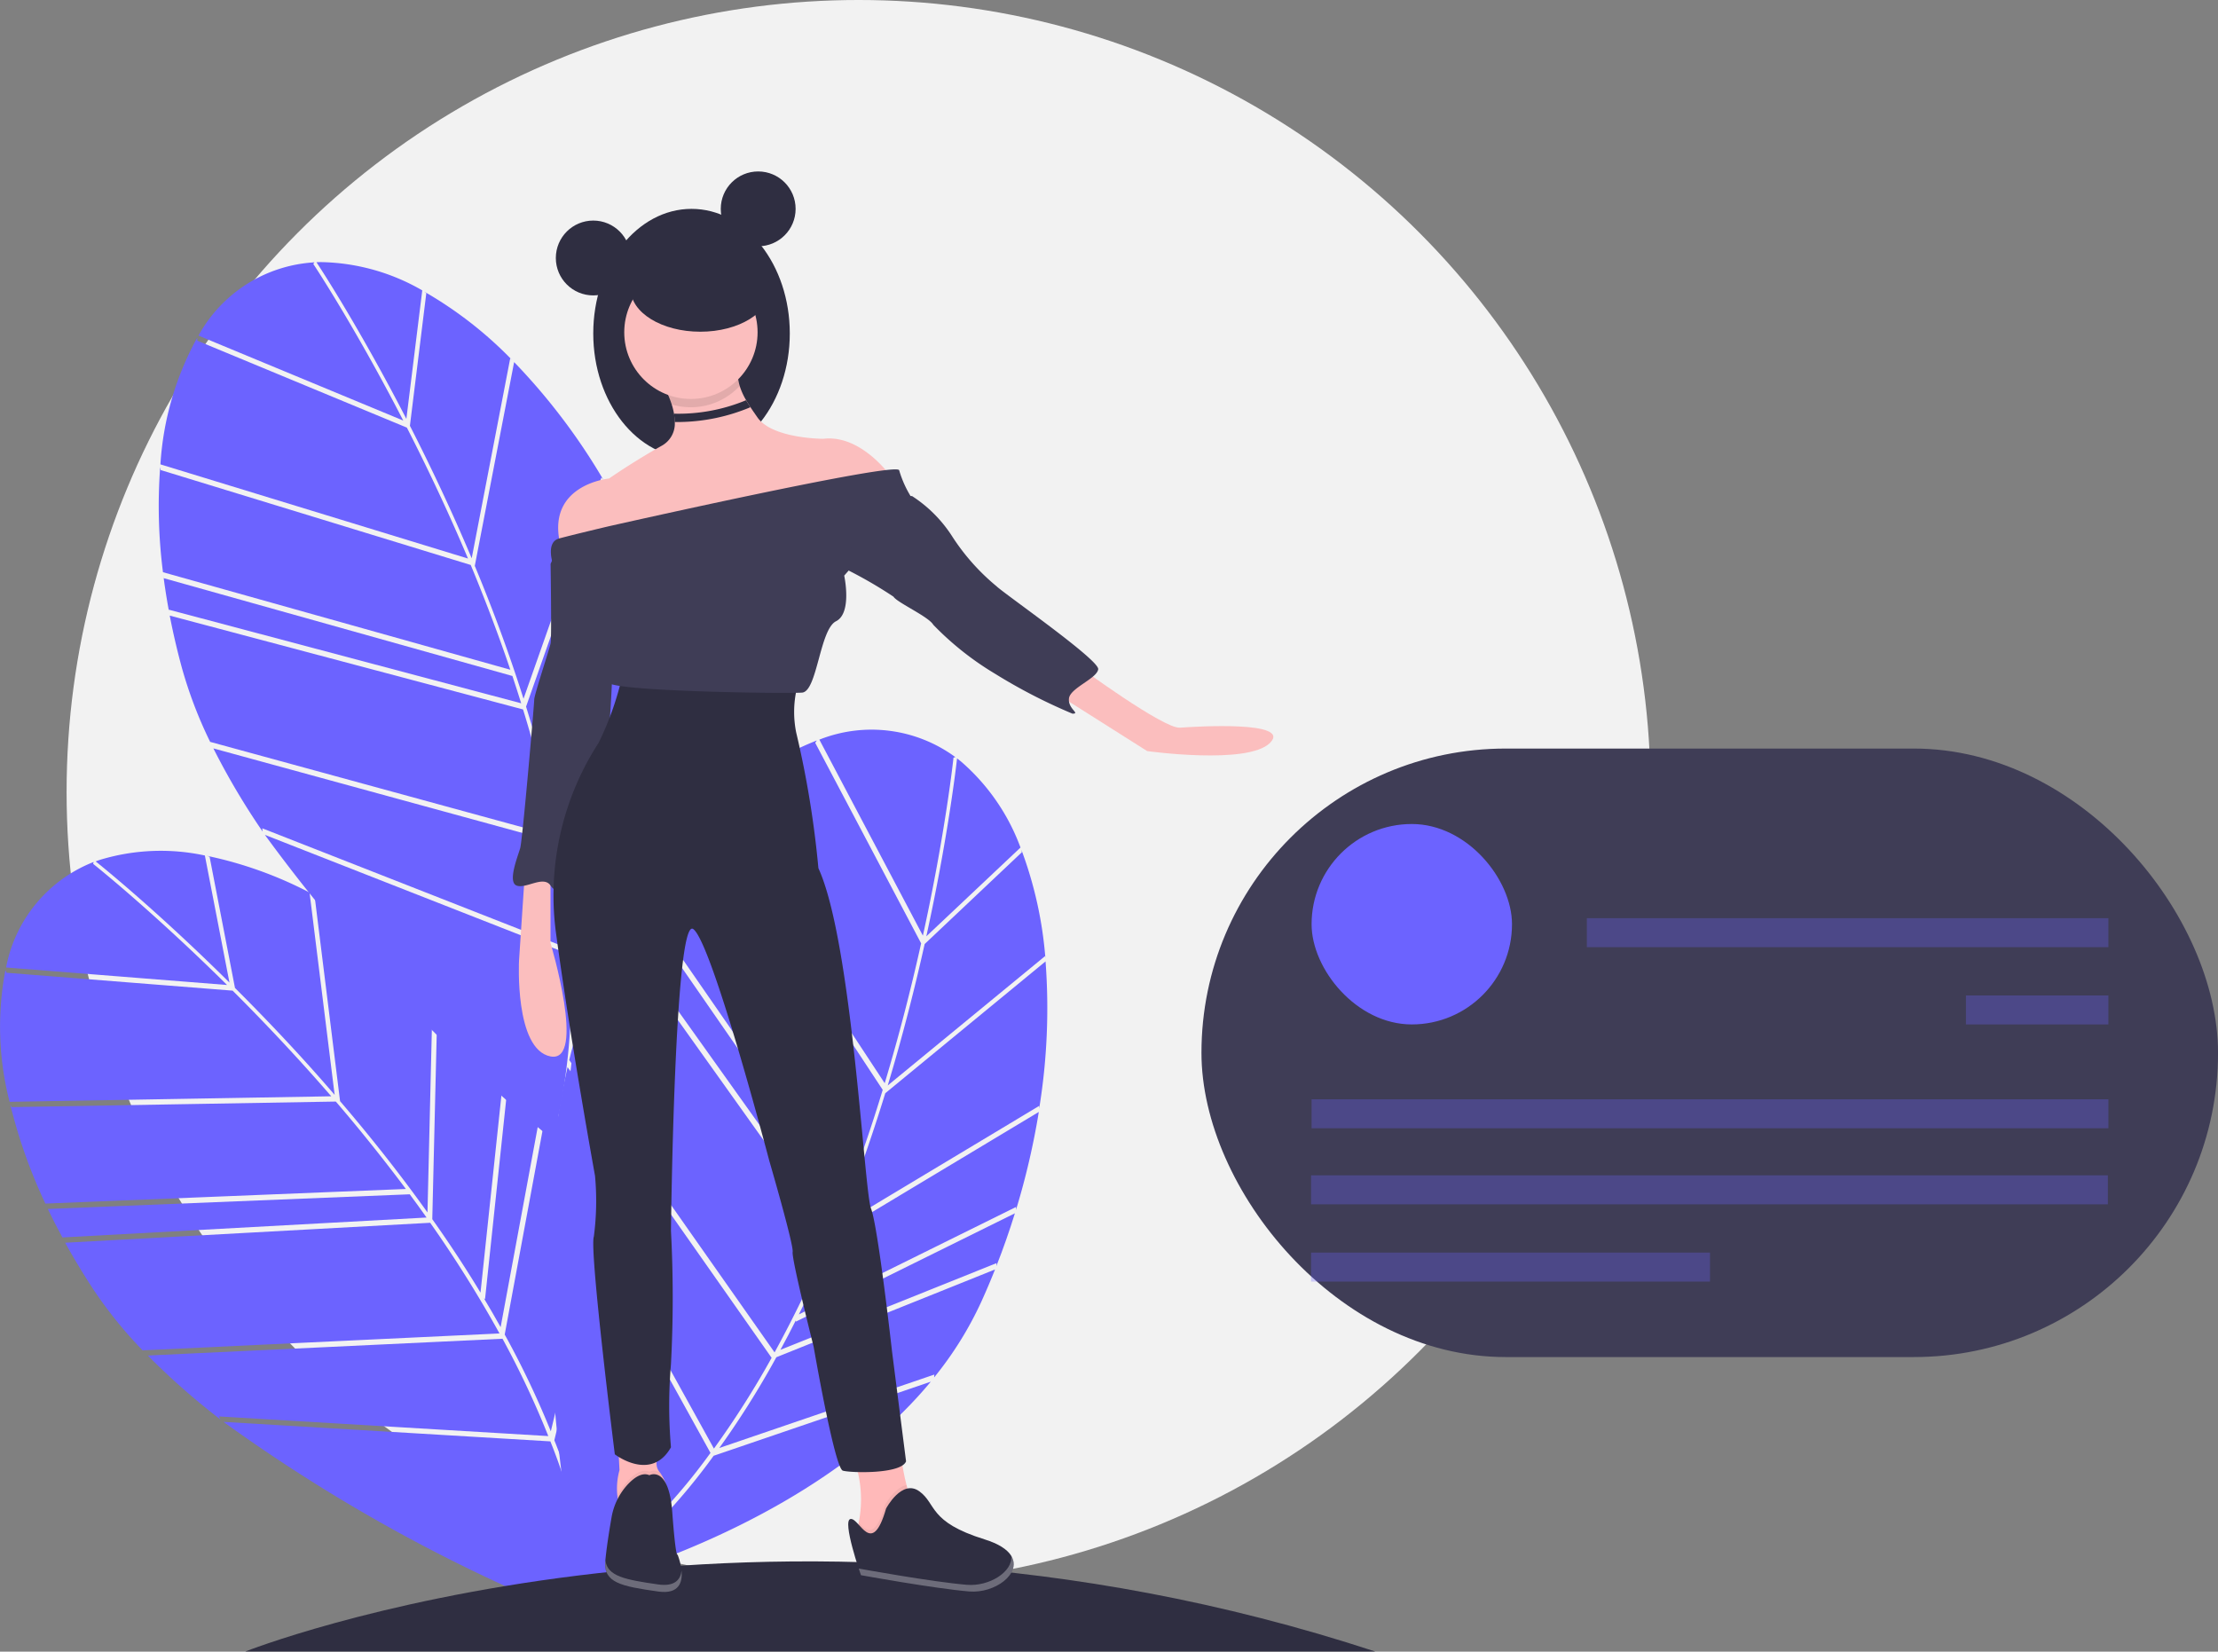 <svg xmlns="http://www.w3.org/2000/svg" width="84.573" height="62.976" viewBox="0 0 84.573 62.976">
  <rect x="0" y="0" width="84.573" height="62.976" fill="#808080" stroke="none"/>
  <g id="SIGN_UP" transform="translate(0)">
    <circle id="Ellipse_24" data-name="Ellipse 24" cx="30.199" cy="30.199" r="30.199" transform="translate(2.539)" fill="#f2f2f2"/>
    <path id="Path_167" data-name="Path 167" d="M311.1,228.816l-.625,5.057c.768,1.5,1.581,3.21,2.356,5.052L314.3,231.3l.074.068a15.154,15.154,0,0,0-3.353-2.612Z" transform="translate(-294.845 -217.637)" fill="#6c63ff"/>
    <path id="Path_168" data-name="Path 168" d="M275.236,222.532l.606-4.9A7.983,7.983,0,0,0,272,216.554c-.065,0-.129,0-.193.005C272.063,216.943,273.521,219.206,275.236,222.532Z" transform="translate(-259.741 -206.56)" fill="#6c63ff"/>
    <path id="Path_169" data-name="Path 169" d="M373.305,348.344l.067.091q-.336-1.021-.74-2l-3.8,8.507-.032-.04q.144.628.266,1.244Z" transform="translate(-347.803 -324.482)" fill="#6c63ff"/>
    <path id="Path_170" data-name="Path 170" d="M342.2,262.362l.072.081a23.825,23.825,0,0,0-3.4-4.482l-1.5,7.77q1.078,2.595,1.858,5.066Z" transform="translate(-319.268 -244.154)" fill="#6c63ff"/>
    <path id="Path_171" data-name="Path 171" d="M206.5,301.443a19.891,19.891,0,0,0,.106,4.008l13.245,3.719c-.48-1.42-1-2.763-1.51-3.995l-11.824-3.62Z" transform="translate(-200.392 -283.633)" fill="#6c63ff"/>
    <path id="Path_172" data-name="Path 172" d="M208.564,347.612l-.018-.112,13.439,3.57q-.164-.526-.335-1.041L208.356,346.3l-.017-.112Q208.428,346.886,208.564,347.612Z" transform="translate(-202.112 -324.254)" fill="#6c63ff"/>
    <path id="Path_173" data-name="Path 173" d="M363.233,311.145l.07.087a28.452,28.452,0,0,0-1.712-3.432l-3.007,8.548q.511,1.651.883,3.233Z" transform="translate(-338.525 -289.404)" fill="#6c63ff"/>
    <path id="Path_174" data-name="Path 174" d="M373.108,429.805a23.2,23.2,0,0,1-.533,6.739c1.044-1.494,5.11-7.73,5.109-14.2Z" transform="translate(-351.227 -393.406)" fill="#6c63ff"/>
    <path id="Path_175" data-name="Path 175" d="M229.085,417.935a27.525,27.525,0,0,0,1.877,3.17l-.013-.123,11.709,4.594a34.219,34.219,0,0,0-.513-4.068Z" transform="translate(-220.949 -389.399)" fill="#6c63ff"/>
    <path id="Path_176" data-name="Path 176" d="M230.724,222.679c-1.856-3.6-3.407-5.938-3.43-5.971l.043-.062a5.4,5.4,0,0,0-4.421,2.794Z" transform="translate(-215.348 -206.643)" fill="#6c63ff"/>
    <path id="Path_177" data-name="Path 177" d="M372.348,377.509c.024.127.049.255.072.382a33.993,33.993,0,0,1,.46,3.67l4.532-7.386.064.091a13.478,13.478,0,0,0-.458-3.371q-.176-.647-.382-1.281Z" transform="translate(-351.021 -345.527)" fill="#6c63ff"/>
    <path id="Path_178" data-name="Path 178" d="M218.872,256.328c-.768-1.821-1.572-3.508-2.331-4.992l-7.987-3.313-.01-.11a11.472,11.472,0,0,0-1.4,4.824Z" transform="translate(-201.027 -235.031)" fill="#6c63ff"/>
    <path id="Path_179" data-name="Path 179" d="M262.034,458.308l-11.623-4.56a63.463,63.463,0,0,0,10.983,11.625A22.459,22.459,0,0,0,262.034,458.308Z" transform="translate(-240.311 -421.915)" fill="#6c63ff"/>
    <path id="Path_180" data-name="Path 180" d="M225.7,371.344l0-.007a46.179,46.179,0,0,0-1.208-4.822l-13.472-3.578q.189.983.466,2a16.547,16.547,0,0,0,1.075,2.814Z" transform="translate(-204.548 -339.464)" fill="#6c63ff"/>
    <path id="Path_181" data-name="Path 181" d="M513.483,460.006l-3.707,3.5c-.367,1.646-.83,3.48-1.408,5.393l6-4.933.014.1a15.154,15.154,0,0,0-.916-4.151Z" transform="translate(-474.519 -427.51)" fill="#6c63ff"/>
    <path id="Path_182" data-name="Path 182" d="M524.351,428.872l3.591-3.386a7.983,7.983,0,0,0-2.267-3.279c-.05-.041-.1-.08-.152-.12C525.471,422.544,525.152,425.217,524.351,428.872Z" transform="translate(-489.03 -393.17)" fill="#6c63ff"/>
    <path id="Path_183" data-name="Path 183" d="M472.166,612.373l-.006.113q.393-1,.706-2.012l-8.351,4.13v-.052q-.289.576-.589,1.127Z" transform="translate(-434.168 -564.211)" fill="#6c63ff"/>
    <path id="Path_184" data-name="Path 184" d="M495.489,511.659l0,.108a23.824,23.824,0,0,0,.244-5.618l-6.112,5.027q-.825,2.686-1.8,5.087Z" transform="translate(-455.866 -469.491)" fill="#6c63ff"/>
    <path id="Path_185" data-name="Path 185" d="M408.681,446.116a19.891,19.891,0,0,0-2.475,3.154l7.829,11.312c.536-1.4,1-2.764,1.385-4.04l-6.8-10.33Z" transform="translate(-381.762 -414.986)" fill="#6c63ff"/>
    <path id="Path_186" data-name="Path 186" d="M397.539,482.645l.058-.1,8.074,11.321q.21-.51.406-1.016L398.218,481.5l.058-.1Q397.9,482,397.539,482.645Z" transform="translate(-373.893 -447.021)" fill="#6c63ff"/>
    <path id="Path_187" data-name="Path 187" d="M479.8,572.119l0,.111a28.459,28.459,0,0,0,.87-3.735l-7.768,4.666q-.659,1.6-1.382,3.054Z" transform="translate(-441.06 -526.097)" fill="#6c63ff"/>
    <path id="Path_188" data-name="Path 188" d="M389.827,683.03a23.2,23.2,0,0,1-4.709,4.85c1.757-.485,8.866-2.695,12.989-7.675Z" transform="translate(-362.616 -627.522)" fill="#6c63ff"/>
    <path id="Path_189" data-name="Path 189" d="M370.08,549.9a27.526,27.526,0,0,0-.576,3.639l.069-.1,6.088,11.006a34.218,34.218,0,0,0,2.2-3.461Z" transform="translate(-348.439 -509.211)" fill="#6c63ff"/>
    <path id="Path_190" data-name="Path 190" d="M483.985,418.14c.865-3.955,1.163-6.747,1.167-6.787l.072-.02a5.4,5.4,0,0,0-5.187-.667Z" transform="translate(-448.795 -382.464)" fill="#6c63ff"/>
    <path id="Path_191" data-name="Path 191" d="M440.779,637.1c-.063.114-.125.228-.188.34a33.993,33.993,0,0,1-1.987,3.12l8.2-2.8-.009.111a13.479,13.479,0,0,0,1.8-2.888q.277-.611.523-1.23Z" transform="translate(-411.177 -585.349)" fill="#6c63ff"/>
    <path id="Path_192" data-name="Path 192" d="M440.627,427.724c.57-1.892,1.027-3.7,1.389-5.332l-4.038-7.646.062-.091a11.472,11.472,0,0,0-4.156,2.822Z" transform="translate(-406.893 -386.422)" fill="#6c63ff"/>
    <path id="Path_193" data-name="Path 193" d="M373.8,602l-6.044-10.926a63.463,63.463,0,0,0,1.044,15.958A22.455,22.455,0,0,0,373.8,602Z" transform="translate(-346.709 -546.602)" fill="#6c63ff"/>
    <path id="Path_194" data-name="Path 194" d="M384.28,511.849l.008,0a46.189,46.189,0,0,0,2.145-4.484l-8.093-11.348q-.481.878-.918,1.838a16.548,16.548,0,0,0-.967,2.853Z" transform="translate(-354.75 -460.289)" fill="#6c63ff"/>
    <path id="Path_195" data-name="Path 195" d="M226.625,462.494l.968,5c1.194,1.191,2.5,2.564,3.8,4.076l-.956-7.707.092.042a15.155,15.155,0,0,0-4-1.448Z" transform="translate(-218.633 -429.824)" fill="#6c63ff"/>
    <path id="Path_196" data-name="Path 196" d="M185.435,465.4l-.938-4.846a7.983,7.983,0,0,0-3.983.16c-.062.02-.122.042-.182.065C180.69,461.063,182.776,462.764,185.435,465.4Z" transform="translate(-176.685 -427.934)" fill="#6c63ff"/>
    <path id="Path_197" data-name="Path 197" d="M343.382,546.943l.092.066q-.635-.867-1.322-1.673l-.982,9.265-.043-.028q.331.553.637,1.1Z" transform="translate(-322.675 -505.069)" fill="#6c63ff"/>
    <path id="Path_198" data-name="Path 198" d="M275.488,481.886l.093.055a23.822,23.822,0,0,0-4.615-3.213l.975,7.854q1.827,2.134,3.333,4.243Z" transform="translate(-258.974 -444.595)" fill="#6c63ff"/>
    <path id="Path_199" data-name="Path 199" d="M144.958,564.313a19.894,19.894,0,0,0,1.339,3.779l13.746-.557c-.9-1.2-1.8-2.32-2.671-3.333l-12.364.212Z" transform="translate(-144.567 -522.2)" fill="#6c63ff"/>
    <path id="Path_200" data-name="Path 200" d="M160.674,604.329l-.052-.1,13.884-.759q-.318-.45-.641-.886l-13.8.559-.051-.1Q160.32,603.681,160.674,604.329Z" transform="translate(-158.241 -557.046)" fill="#6c63ff"/>
    <path id="Path_201" data-name="Path 201" d="M322.553,517.189l.093.061a28.453,28.453,0,0,0-2.689-2.734l-.217,9.059q1,1.412,1.839,2.8Z" transform="translate(-303.257 -477.088)" fill="#6c63ff"/>
    <path id="Path_202" data-name="Path 202" d="M370.294,620.58a23.2,23.2,0,0,1,1.576,6.574c.531-1.744,2.47-8.931.471-15.08Z" transform="translate(-349.157 -565.664)" fill="#6c63ff"/>
    <path id="Path_203" data-name="Path 203" d="M201.927,663.069a27.538,27.538,0,0,0,2.765,2.435l-.05-.113,12.556.749a34.211,34.211,0,0,0-1.746-3.711Z" transform="translate(-196.291 -611.383)" fill="#6c63ff"/>
    <path id="Path_204" data-name="Path 204" d="M151.651,469.7c-2.878-2.848-5.076-4.594-5.108-4.619l.022-.072a5.4,5.4,0,0,0-3.34,4.024Z" transform="translate(-142.993 -432.143)" fill="#6c63ff"/>
    <path id="Path_205" data-name="Path 205" d="M349.742,573.58c.062.114.126.228.186.341a33.985,33.985,0,0,1,1.572,3.349l2.027-8.425.089.067a13.477,13.477,0,0,0-1.477-3.064q-.368-.561-.759-1.1Z" transform="translate(-330.497 -522.694)" fill="#6c63ff"/>
    <path id="Path_206" data-name="Path 206" d="M153.344,514.572c-1.293-1.494-2.579-2.85-3.76-4.028l-8.62-.682-.044-.1a11.472,11.472,0,0,0,.159,5.021Z" transform="translate(-140.713 -472.771)" fill="#6c63ff"/>
    <path id="Path_207" data-name="Path 207" d="M245.741,697.59l-12.464-.744a63.461,63.461,0,0,0,14.038,7.661A22.452,22.452,0,0,0,245.741,697.59Z" transform="translate(-224.755 -642.631)" fill="#6c63ff"/>
    <path id="Path_208" data-name="Path 208" d="M184.3,618.612l0-.008a46.182,46.182,0,0,0-2.639-4.212l-13.918.761q.484.876,1.061,1.759a16.545,16.545,0,0,0,1.892,2.344Z" transform="translate(-165.258 -567.768)" fill="#6c63ff"/>
    <path id="Path_209" data-name="Path 209" d="M242.287,758.1s19.519-7.734,43.089,0" transform="translate(-232.935 -695.128)" fill="#2f2e41"/>
    <path id="Path_210" data-name="Path 210" d="M396.289,700.514a6.137,6.137,0,0,0,.077.617s1.68,1.142,1.814-.134a1.692,1.692,0,0,0-.259-1.368l0,0a.517.517,0,0,1-.141-.35v-1.5l-1.478.47.067,1.277A2.6,2.6,0,0,0,396.289,700.514Z" transform="translate(-372.747 -643.472)" fill="#ffb9b9"/>
    <path id="Path_211" data-name="Path 211" d="M396.417,718.028a6.137,6.137,0,0,0,.077.617s1.68,1.142,1.814-.134a1.692,1.692,0,0,0-.259-1.368.4.4,0,0,0-.413-.043c-.269-.12-.564.08-.809.338A2.373,2.373,0,0,0,396.417,718.028Z" transform="translate(-372.874 -660.985)" opacity="0.05"/>
    <path id="Path_212" data-name="Path 212" d="M393.046,718.559s.739-.4.873,1.411.2,1.612.2,1.612.672,1.612-.739,1.411-2.083-.336-2.016-1.142c.041-.486.154-1.192.238-1.675a2.463,2.463,0,0,1,.632-1.279C392.482,718.638,392.777,718.439,393.046,718.559Z" transform="translate(-368.285 -662.31)" fill="#2f2e41"/>
    <path id="Path_213" data-name="Path 213" d="M491.53,706.034l.77.371s2.406.369,1.643-1a5.56,5.56,0,0,1-.5-1.3,8.635,8.635,0,0,1-.266-1.922l-2.036.284a4.486,4.486,0,0,1,.477,3.069C491.575,705.842,491.53,706.034,491.53,706.034Z" transform="translate(-458.876 -647.479)" fill="#ffb9b9"/>
    <path id="Path_214" data-name="Path 214" d="M495.384,724.991l.77.371s2.406.369,1.643-1a5.558,5.558,0,0,1-.5-1.3c-.467.09-.823.763-.823.763-.377,1.309-.716.982-1,.668C495.429,724.8,495.384,724.991,495.384,724.991Z" transform="translate(-462.729 -666.436)" opacity="0.05"/>
    <path id="Path_215" data-name="Path 215" d="M493.446,725.1s.6-1.135,1.266-.656.335,1.164,2.491,1.834.731,2.093-.588,1.984-4.131-.621-4.131-.621-.731-2.093-.392-2.141S492.9,727,493.446,725.1Z" transform="translate(-459.659 -667.582)" fill="#2f2e41"/>
    <path id="Path_216" data-name="Path 216" d="M500.439,753.485c.856.071,1.757-.5,1.693-1.1.409.672-.627,1.434-1.6,1.354-1.319-.109-4.131-.621-4.131-.621s-.034-.1-.085-.253C496.394,752.88,499.14,753.378,500.439,753.485Z" transform="translate(-463.572 -693.057)" fill="#fff" opacity="0.3"/>
    <path id="Path_217" data-name="Path 217" d="M391.369,754.272c.077.6.748.731,2.012.912.643.092.853-.193.891-.53.042.432-.081.915-.891.8-1.411-.2-2.083-.336-2.016-1.142Z" transform="translate(-368.284 -694.77)" fill="#fff" opacity="0.3"/>
    <path id="Path_218" data-name="Path 218" d="M355.8,465.921l-.223,3.345s-.178,3.39,1.2,3.658,0-4.327,0-4.327v-3.033Z" transform="translate(-335.786 -432.643)" fill="#fbbebe"/>
    <path id="Path_219" data-name="Path 219" d="M354.718,337.18l-.178.4s.045,2.81,0,3.033-.624,1.963-.624,2.141-.446,5.353-.535,5.665-.491,1.294-.134,1.427,1.026-.4,1.294,0,.491,0,.491-.134.089-2.676.624-3.39a10.548,10.548,0,0,0,1.115-2.632c.089-.312.223-4.817.268-4.907a10.068,10.068,0,0,0-.178-1.294Z" transform="translate(-333.546 -316.079)" fill="#3f3d56"/>
    <path id="Path_220" data-name="Path 220" d="M372.669,388.534a11.476,11.476,0,0,1-.892,2.5,10.718,10.718,0,0,0-1.606,7.36c.535,3.97,1.472,9.144,1.472,9.144a10.379,10.379,0,0,1-.045,2.319c-.178.491.8,8.3.8,8.3s1.383,1.071,2.141-.268a18.7,18.7,0,0,1,0-3.167,48.27,48.27,0,0,0,0-5.085s.134-12,.848-11.508,2.9,8.832,2.9,8.832.937,3.212.892,3.479.8,3.613.8,3.613.8,4.639,1.115,4.728,2.23.134,2.409-.357l-.535-4.193s-.535-4.773-.8-5.442-.714-10.17-2.007-12.98a37.21,37.21,0,0,0-.847-5.174,3.951,3.951,0,0,1,.049-1.777S373.16,388.891,372.669,388.534Z" transform="translate(-348.955 -362.705)" fill="#2f2e41"/>
    <ellipse id="Ellipse_25" data-name="Ellipse 25" cx="3.747" cy="4.75" rx="3.747" ry="4.75" transform="translate(22.621 7.964)" fill="#2f2e41"/>
    <path id="Path_221" data-name="Path 221" d="M384.656,263.05l-.58,1.249-6.869,2.007s-4.773,1.383-5.263-.848,1.873-2.453,1.873-2.453.892-.624,2.007-1.249a.964.964,0,0,0,.5-.906,1.876,1.876,0,0,0-.03-.318,2.686,2.686,0,0,0-.089-.358,4.1,4.1,0,0,0-.376-.827s2.944-1.16,2.9-.535a1.775,1.775,0,0,0,.071.667,2.626,2.626,0,0,0,.245.541c.05.086.106.175.168.27.08.123.172.253.274.4.58.8,2.5.8,2.5.8C383.5,261.31,384.656,263.05,384.656,263.05Z" transform="translate(-350.594 -244.759)" fill="#fbbebe"/>
    <path id="Path_222" data-name="Path 222" d="M578.473,384.173s3.212,2.364,3.836,2.319,4.282-.268,3.435.58-4.684.312-4.684.312l-3.524-2.23Z" transform="translate(-537.318 -358.746)" fill="#fbbebe"/>
    <path id="Path_223" data-name="Path 223" d="M417.725,259.48a2.544,2.544,0,0,1-2.594.7,4.1,4.1,0,0,0-.376-.827s2.944-1.16,2.9-.535A1.776,1.776,0,0,0,417.725,259.48Z" transform="translate(-389.523 -244.76)" opacity="0.1"/>
    <circle id="Ellipse_26" data-name="Ellipse 26" cx="2.542" cy="2.542" r="2.542" transform="translate(23.803 10.128)" fill="#fbbebe"/>
    <path id="Path_224" data-name="Path 224" d="M371.017,304.579s11.062-2.5,11.107-2.141a4.091,4.091,0,0,0,.491,1.071l-2.587,2.944s.312,1.427-.312,1.74-.714,2.676-1.294,2.721-7.36-.045-7.4-.4.178-.58,0-.669-.446-.089-.223-.535a9.9,9.9,0,0,0,.223-2.319l-2.1-.981s-.288-.831.235-.973S371.017,304.579,371.017,304.579Z" transform="translate(-347.838 -284.505)" fill="#3f3d56"/>
    <path id="Path_225" data-name="Path 225" d="M489,313.441h.4a5.114,5.114,0,0,1,1.517,1.517,8.293,8.293,0,0,0,1.7,1.918c.268.268,3.925,2.81,3.881,3.167s-1.071.714-1.115,1.115.446.58.134.58a20.844,20.844,0,0,1-2.944-1.517,11.442,11.442,0,0,1-2.364-1.873c-.178-.312-1.383-.848-1.517-1.071a16.807,16.807,0,0,0-2.23-1.249Z" transform="translate(-454.623 -294.526)" fill="#3f3d56"/>
    <circle id="Ellipse_27" data-name="Ellipse 27" cx="1.427" cy="1.427" r="1.427" transform="translate(21.194 8.41)" fill="#2f2e41"/>
    <circle id="Ellipse_28" data-name="Ellipse 28" cx="1.427" cy="1.427" r="1.427" transform="translate(27.483 6.537)" fill="#2f2e41"/>
    <ellipse id="Ellipse_29" data-name="Ellipse 29" cx="2.654" cy="1.628" rx="2.654" ry="1.628" transform="translate(24.049 9.392)" fill="#2f2e41"/>
    <path id="Path_226" data-name="Path 226" d="M422.561,273.758a6.707,6.707,0,0,1-2.75.512,1.872,1.872,0,0,1,.03.318c.065,0,.135,0,.21,0a7.21,7.21,0,0,0,2.678-.564Z" transform="translate(-394.115 -258.497)" fill="#2f2e41"/>
    <rect id="Rectangle_71" data-name="Rectangle 71" width="38.762" height="23.202" rx="11.601" transform="translate(45.812 28.542)" fill="#3f3d56"/>
    <rect id="Rectangle_72" data-name="Rectangle 72" width="30.383" height="1.105" transform="translate(49.991 44.815)" fill="#6c63ff" opacity="0.3"/>
    <rect id="Rectangle_73" data-name="Rectangle 73" width="30.383" height="1.105" transform="translate(50.011 41.915)" fill="#6c63ff" opacity="0.3"/>
    <rect id="Rectangle_74" data-name="Rectangle 74" width="5.432" height="1.105" transform="translate(74.962 37.956)" fill="#6c63ff" opacity="0.3"/>
    <rect id="Rectangle_75" data-name="Rectangle 75" width="19.887" height="1.105" transform="translate(60.507 35.01)" fill="#6c63ff" opacity="0.3"/>
    <rect id="Rectangle_76" data-name="Rectangle 76" width="15.211" height="1.105" transform="translate(49.991 47.761)" fill="#6c63ff" opacity="0.3"/>
    <rect id="Rectangle_77" data-name="Rectangle 77" width="7.642" height="7.642" rx="3.821" transform="translate(50.011 31.419)" fill="#6c63ff"/>
  </g>
</svg>
